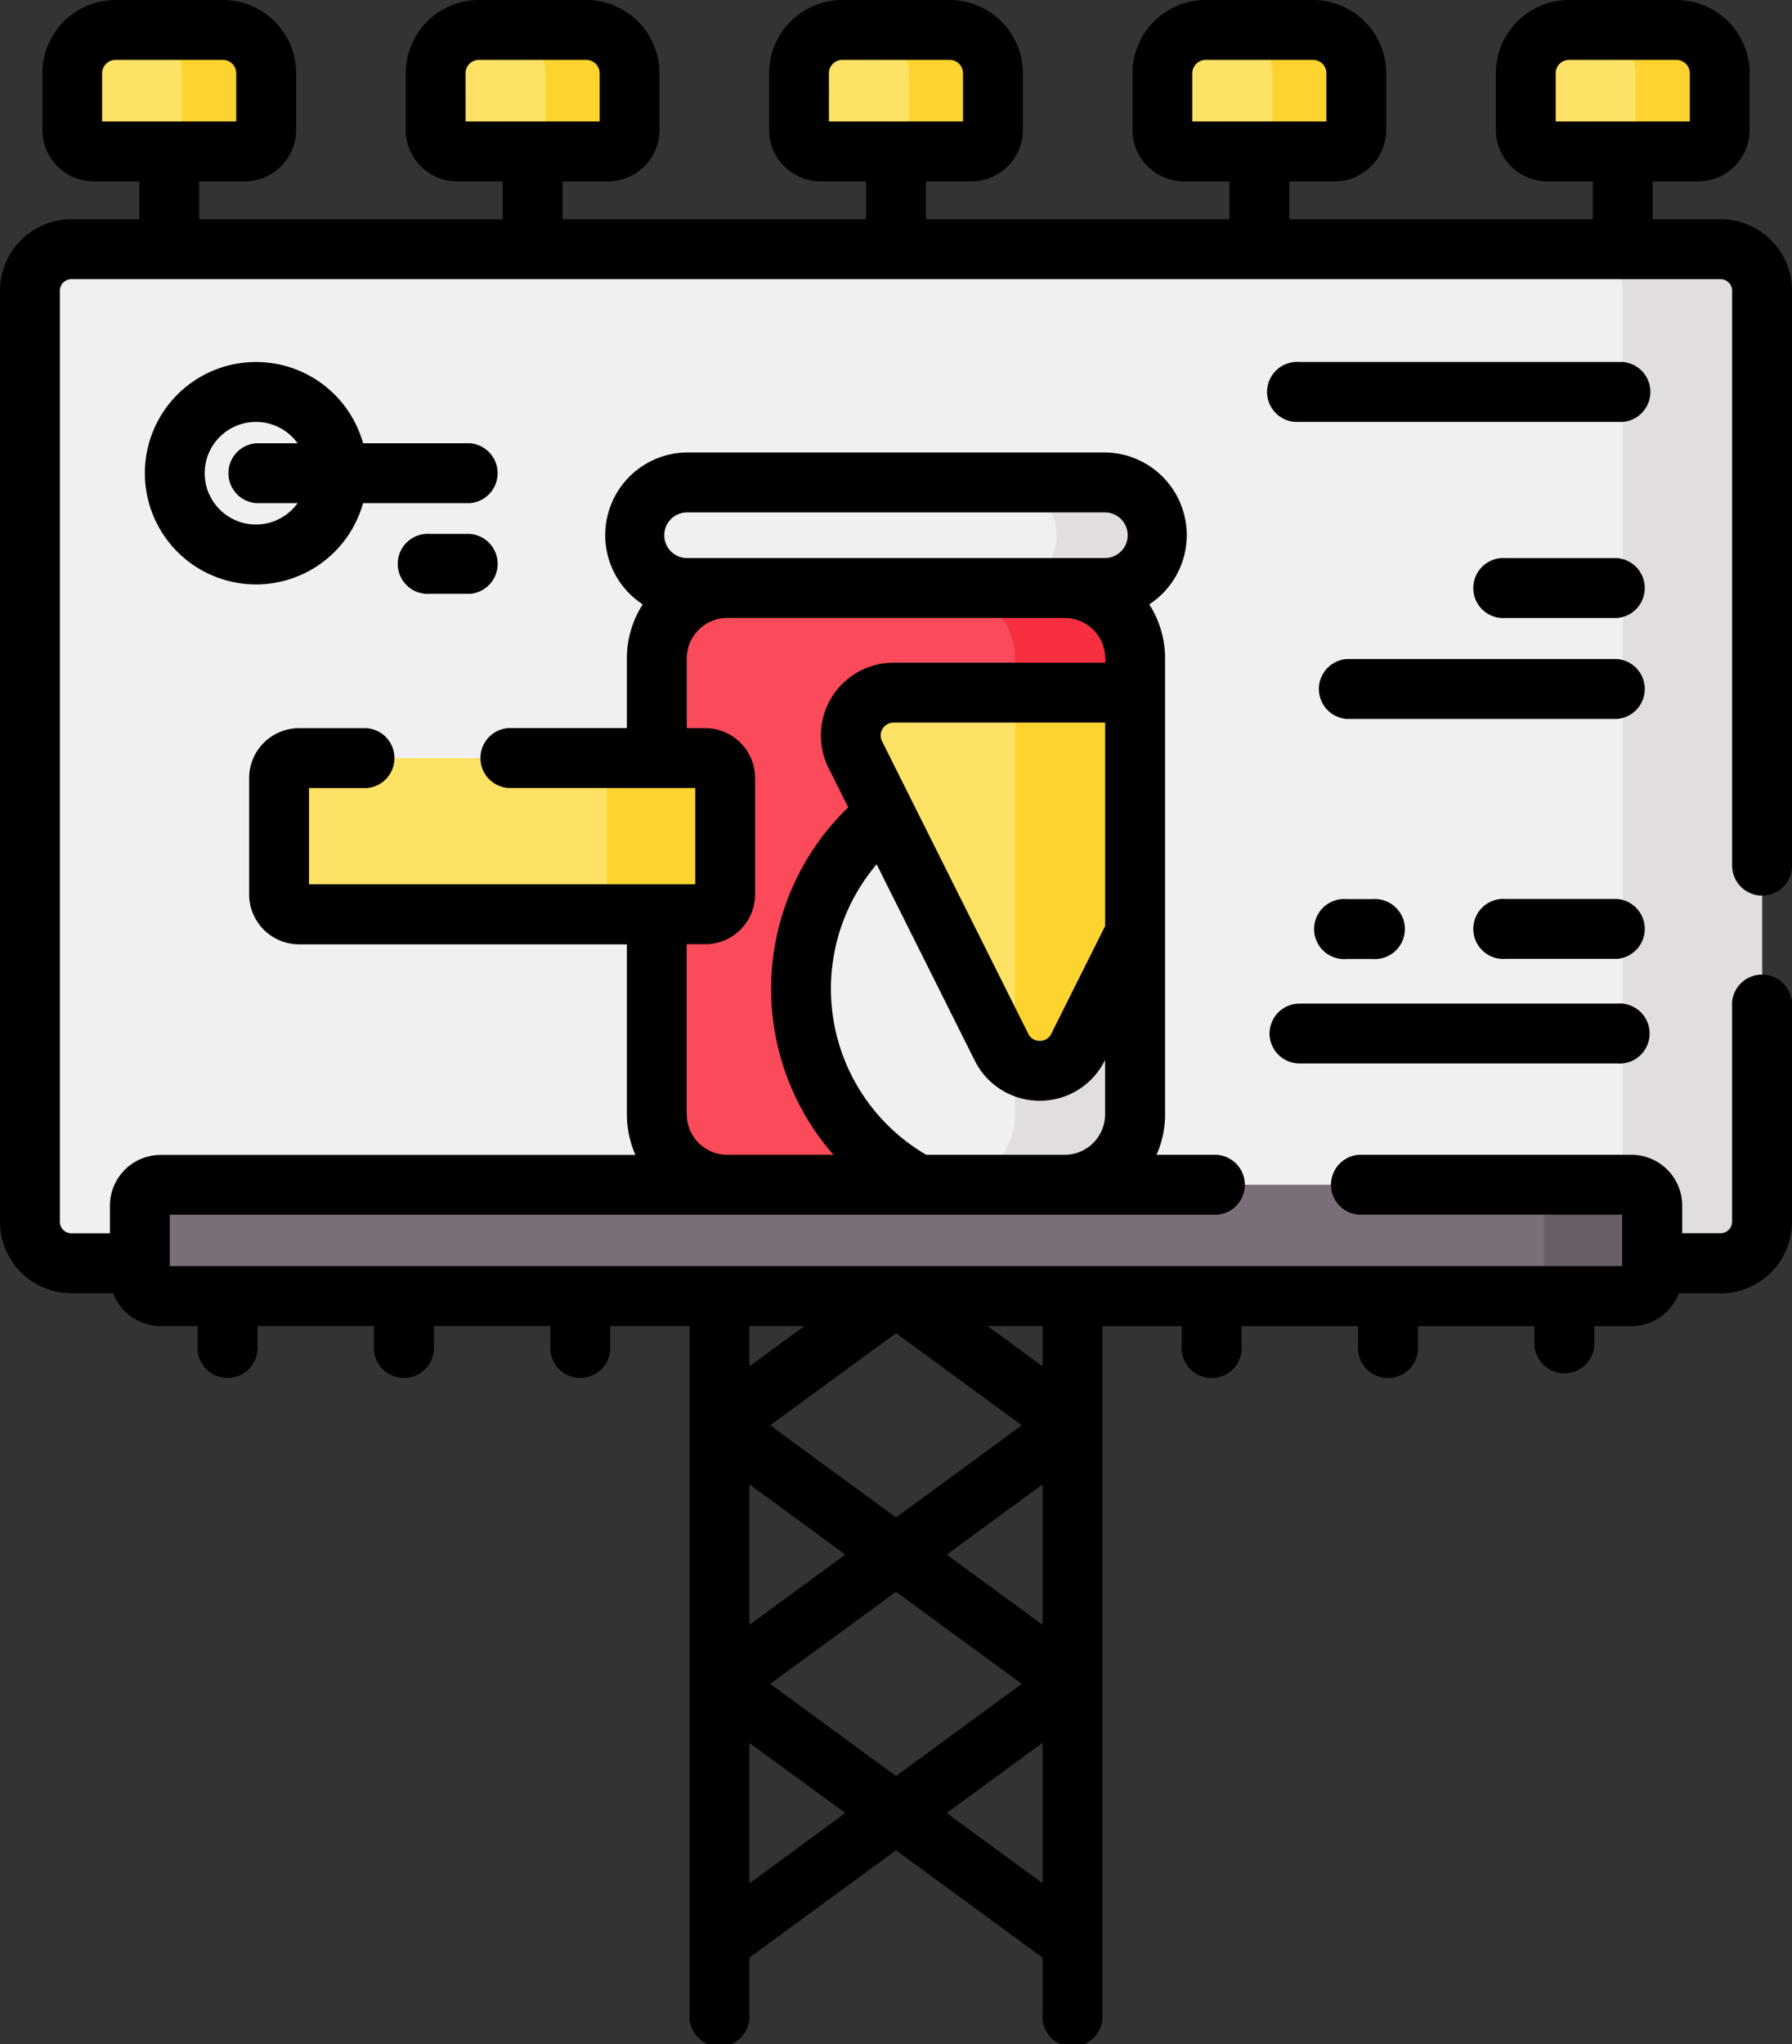 <svg xmlns="http://www.w3.org/2000/svg" width="65.666" height="74.865" viewBox="0 0 65.666 74.865">
  <rect x="0" y="0" width="65.666" height="74.865" fill="#333333" stroke="none"/>
  <g id="cartelera" transform="translate(-31.458)">
    <g id="Grupo_55594" data-name="Grupo 55594" transform="translate(32.555 1.096)">
      <g id="Grupo_55590" data-name="Grupo 55590">
        <g id="Grupo_55578" data-name="Grupo 55578" transform="translate(0 8.03)">
          <path id="Trazado_105410" data-name="Trazado 105410" d="M100.91,99.552H40.478a1.52,1.52,0,0,1-1.52-1.52v-34.1a1.52,1.52,0,0,1,1.52-1.52H100.91a1.52,1.52,0,0,1,1.52,1.52v34.1A1.52,1.52,0,0,1,100.91,99.552Z" transform="translate(-38.958 -62.416)" fill="#f2eff2"/>
          <path id="Trazado_105411" data-name="Trazado 105411" d="M434.358,63.936v34.1a1.519,1.519,0,0,1-1.52,1.52h-5.1a1.52,1.52,0,0,0,1.52-1.52v-34.1a1.521,1.521,0,0,0-1.52-1.52h5.1A1.52,1.52,0,0,1,434.358,63.936Z" transform="translate(-370.886 -62.416)" fill="#e1dde1"/>
        </g>
        <g id="Grupo_55589" data-name="Grupo 55589" transform="translate(1.551)">
          <g id="Grupo_55580" data-name="Grupo 55580">
            <g id="Grupo_55579" data-name="Grupo 55579">
              <path id="Trazado_105412" data-name="Trazado 105412" d="M55.88,11.95h-5.52a.794.794,0,0,1-.794-.794V9.088A1.588,1.588,0,0,1,51.155,7.5h3.932a1.588,1.588,0,0,1,1.588,1.588v2.069A.794.794,0,0,1,55.88,11.95Z" transform="translate(-49.567 -7.5)" fill="#fee265"/>
              <path id="Trazado_105413" data-name="Trazado 105413" d="M70.9,9.086v2.068a.794.794,0,0,1-.793.795H67.024a.8.8,0,0,0,.795-.795V9.086A1.588,1.588,0,0,0,66.23,7.5h3.083A1.588,1.588,0,0,1,70.9,9.086Z" transform="translate(-63.793 -7.498)" fill="#fdd330"/>
            </g>
          </g>
          <g id="Grupo_55582" data-name="Grupo 55582" transform="translate(13.316)">
            <g id="Grupo_55581" data-name="Grupo 55581">
              <path id="Trazado_105414" data-name="Trazado 105414" d="M146.945,11.95h-5.52a.794.794,0,0,1-.794-.794V9.088A1.588,1.588,0,0,1,142.219,7.5h3.932a1.588,1.588,0,0,1,1.588,1.588v2.069A.794.794,0,0,1,146.945,11.95Z" transform="translate(-140.631 -7.5)" fill="#fee265"/>
              <path id="Trazado_105415" data-name="Trazado 105415" d="M161.966,9.086v2.068a.794.794,0,0,1-.793.795H158.09a.8.8,0,0,0,.795-.795V9.086A1.588,1.588,0,0,0,157.3,7.5h3.083A1.588,1.588,0,0,1,161.966,9.086Z" transform="translate(-154.859 -7.498)" fill="#fdd330"/>
            </g>
          </g>
          <g id="Grupo_55584" data-name="Grupo 55584" transform="translate(26.631)">
            <g id="Grupo_55583" data-name="Grupo 55583">
              <path id="Trazado_105416" data-name="Trazado 105416" d="M238.009,11.95h-5.52a.794.794,0,0,1-.794-.794V9.088A1.588,1.588,0,0,1,233.283,7.5h3.932A1.588,1.588,0,0,1,238.8,9.088v2.069A.794.794,0,0,1,238.009,11.95Z" transform="translate(-231.695 -7.5)" fill="#fee265"/>
              <path id="Trazado_105417" data-name="Trazado 105417" d="M253.03,9.086v2.068a.794.794,0,0,1-.793.795h-3.083a.8.8,0,0,0,.795-.795V9.086A1.588,1.588,0,0,0,248.36,7.5h3.083A1.588,1.588,0,0,1,253.03,9.086Z" transform="translate(-245.923 -7.498)" fill="#fdd330"/>
            </g>
          </g>
          <g id="Grupo_55586" data-name="Grupo 55586" transform="translate(39.947)">
            <g id="Grupo_55585" data-name="Grupo 55585">
              <path id="Trazado_105418" data-name="Trazado 105418" d="M329.074,11.95h-5.52a.794.794,0,0,1-.794-.794V9.088A1.588,1.588,0,0,1,324.348,7.5h3.932a1.588,1.588,0,0,1,1.588,1.588v2.069A.794.794,0,0,1,329.074,11.95Z" transform="translate(-322.76 -7.5)" fill="#fee265"/>
              <path id="Trazado_105419" data-name="Trazado 105419" d="M344.1,9.086v2.068a.794.794,0,0,1-.793.795h-3.083a.8.8,0,0,0,.795-.795V9.086A1.588,1.588,0,0,0,339.425,7.5h3.083A1.588,1.588,0,0,1,344.1,9.086Z" transform="translate(-336.988 -7.498)" fill="#fdd330"/>
            </g>
          </g>
          <g id="Grupo_55588" data-name="Grupo 55588" transform="translate(53.262)">
            <g id="Grupo_55587" data-name="Grupo 55587">
              <path id="Trazado_105420" data-name="Trazado 105420" d="M420.138,11.95h-5.52a.794.794,0,0,1-.794-.794V9.088A1.588,1.588,0,0,1,415.412,7.5h3.932a1.588,1.588,0,0,1,1.588,1.588v2.069A.794.794,0,0,1,420.138,11.95Z" transform="translate(-413.824 -7.5)" fill="#fee265"/>
              <path id="Trazado_105421" data-name="Trazado 105421" d="M435.159,9.086v2.068a.794.794,0,0,1-.793.795h-3.083a.8.8,0,0,0,.795-.795V9.086A1.588,1.588,0,0,0,430.489,7.5h3.083A1.588,1.588,0,0,1,435.159,9.086Z" transform="translate(-428.052 -7.498)" fill="#fdd330"/>
            </g>
          </g>
        </g>
        <path id="Trazado_105422" data-name="Trazado 105422" d="M121.162,300.825h-53.9a.76.76,0,0,1-.76-.76v-2.556a.76.76,0,0,1,.76-.76h53.9a.76.76,0,0,1,.76.76v2.556a.76.76,0,0,1-.76.76Z" transform="translate(-62.477 -254.454)" fill="#7a6e79"/>
        <path id="Trazado_105423" data-name="Trazado 105423" d="M417.9,297.509v2.557a.759.759,0,0,1-.76.76h-3.966a.76.76,0,0,0,.76-.76v-2.557a.76.76,0,0,0-.76-.76h3.966A.759.759,0,0,1,417.9,297.509Z" transform="translate(-358.453 -254.454)" fill="#685e67"/>
      </g>
      <g id="Grupo_55591" data-name="Grupo 55591" transform="translate(22.177 16.573)">
        <path id="Trazado_105424" data-name="Trazado 105424" d="M213.587,149.854v16.7a2.58,2.58,0,0,1-2.579,2.579H198.64a2.58,2.58,0,0,1-2.581-2.579v-16.7a2.58,2.58,0,0,1,2.581-2.579h12.367a2.58,2.58,0,0,1,2.579,2.579Z" transform="translate(-195.264 -143.41)" fill="#fb4a59"/>
        <path id="Trazado_105425" data-name="Trazado 105425" d="M275.153,149.864v16.7a2.579,2.579,0,0,1-2.579,2.579h-4.4a2.579,2.579,0,0,0,2.579-2.579v-16.7a2.579,2.579,0,0,0-2.579-2.579h4.4A2.579,2.579,0,0,1,275.153,149.864Z" transform="translate(-256.83 -143.418)" fill="#f82f40"/>
        <path id="Trazado_105426" data-name="Trazado 105426" d="M244.451,193.244v11.6a2.58,2.58,0,0,1-2.579,2.579h-5.358a8.126,8.126,0,1,1,7.937-14.179Z" transform="translate(-226.128 -181.702)" fill="#f2eff2"/>
        <path id="Trazado_105427" data-name="Trazado 105427" d="M275.153,193.244v11.6a2.579,2.579,0,0,1-2.579,2.579h-4.4a2.579,2.579,0,0,0,2.579-2.579V192.131c.1,0,.192-.006.288-.006A8.087,8.087,0,0,1,275.153,193.244Z" transform="translate(-256.83 -181.702)" fill="#e1dde1"/>
        <path id="Trazado_105428" data-name="Trazado 105428" d="M207.808,124.712H192.554a1.932,1.932,0,0,1,0-3.865h15.254a1.932,1.932,0,0,1,0,3.865Z" transform="translate(-190.622 -120.846)" fill="#f2eff2"/>
        <path id="Trazado_105429" data-name="Trazado 105429" d="M288.641,122.775a1.935,1.935,0,0,1-1.933,1.933h-3.673a1.933,1.933,0,0,0,0-3.866h3.673A1.935,1.935,0,0,1,288.641,122.775Z" transform="translate(-269.522 -120.842)" fill="#e1dde1"/>
      </g>
      <g id="Grupo_55592" data-name="Grupo 55592" transform="translate(9.13 26.669)">
        <path id="Trazado_105430" data-name="Trazado 105430" d="M117.013,195.607H102.128a.731.731,0,0,1-.731-.731v-4.257a.731.731,0,0,1,.731-.731h14.885a.731.731,0,0,1,.731.731v4.257A.731.731,0,0,1,117.013,195.607Z" transform="translate(-101.397 -189.887)" fill="#fee265"/>
        <path id="Trazado_105431" data-name="Trazado 105431" d="M183.619,190.615v4.258a.731.731,0,0,1-.731.731h-4.334a.731.731,0,0,0,.731-.731v-4.258a.731.731,0,0,0-.731-.731h4.334A.731.731,0,0,1,183.619,190.615Z" transform="translate(-167.272 -189.884)" fill="#fdd330"/>
      </g>
      <g id="Grupo_55593" data-name="Grupo 55593" transform="translate(30.08 24.271)">
        <path id="Trazado_105432" data-name="Trazado 105432" d="M255.091,173.488v8.805L253,186.47a1.569,1.569,0,0,1-2.807,0l-5.356-10.711a1.569,1.569,0,0,1,1.4-2.271Z" transform="translate(-244.671 -173.488)" fill="#fee265"/>
      </g>
      <path id="Trazado_105433" data-name="Trazado 105433" d="M290.213,173.488v8.805l-2.088,4.176a1.572,1.572,0,0,1-2.316.578V173.488Z" transform="translate(-249.714 -149.217)" fill="#fdd330"/>
    </g>
    <g id="Grupo_55595" data-name="Grupo 55595" transform="translate(31.458 0)">
      <path id="Trazado_105434" data-name="Trazado 105434" d="M96.027,32.8a1.1,1.1,0,0,0,1.1-1.1V10.647A2.62,2.62,0,0,0,94.507,8.03H92.019V6.644h1.663a1.893,1.893,0,0,0,1.891-1.891V2.684A2.687,2.687,0,0,0,92.888,0H88.956a2.687,2.687,0,0,0-2.684,2.684V4.753a1.893,1.893,0,0,0,1.891,1.891h1.663V8.03H78.7V6.644h1.663a1.893,1.893,0,0,0,1.891-1.891V2.684A2.688,2.688,0,0,0,79.572,0H75.64a2.687,2.687,0,0,0-2.684,2.684V4.753a1.893,1.893,0,0,0,1.891,1.891H76.51V8.03H65.388V6.644h1.663a1.893,1.893,0,0,0,1.891-1.891V2.684A2.688,2.688,0,0,0,66.257,0H62.325A2.687,2.687,0,0,0,59.64,2.684V4.753a1.893,1.893,0,0,0,1.891,1.891h1.663V8.03H52.072V6.644h1.663a1.893,1.893,0,0,0,1.891-1.891V2.684A2.688,2.688,0,0,0,52.941,0H49.009a2.687,2.687,0,0,0-2.684,2.684V4.753a1.893,1.893,0,0,0,1.891,1.891h1.663V8.03H38.756V6.644h1.663A1.893,1.893,0,0,0,42.31,4.753V2.684A2.687,2.687,0,0,0,39.625,0H35.694a2.687,2.687,0,0,0-2.684,2.684V4.753A1.893,1.893,0,0,0,34.9,6.644h1.663V8.03H34.075a2.62,2.62,0,0,0-2.617,2.617v34.1a2.62,2.62,0,0,0,2.617,2.617h1.532a1.858,1.858,0,0,0,1.736,1.2H38.7v.714a1.1,1.1,0,1,0,2.193,0v-.714h4.27v.714a1.1,1.1,0,1,0,2.193,0v-.714h4.27v.714a1.1,1.1,0,1,0,2.193,0v-.714h2.907v25.2a1.1,1.1,0,1,0,2.193,0V71.695l5.371-3.931,5.371,3.931v2.074a1.1,1.1,0,1,0,2.193,0v-25.2h2.907v.714a1.1,1.1,0,1,0,2.193,0v-.714h4.27v.714a1.1,1.1,0,1,0,2.193,0v-.714h4.27v.714a1.1,1.1,0,0,0,2.193,0v-.714h1.357a1.858,1.858,0,0,0,1.736-1.2h1.532a2.62,2.62,0,0,0,2.617-2.617V36.881a1.1,1.1,0,1,0-2.193,0v7.862a.424.424,0,0,1-.423.423H93.1V44.151a1.859,1.859,0,0,0-1.857-1.857h-10a1.1,1.1,0,0,0,0,2.193H90.9v1.883H37.679V44.488H76.061a1.1,1.1,0,0,0,0-2.193H73.837a3.652,3.652,0,0,0,.314-1.483v-16.7a3.652,3.652,0,0,0-.58-1.978,3.027,3.027,0,0,0-1.654-5.563H56.664a3.027,3.027,0,0,0-1.654,5.563,3.653,3.653,0,0,0-.58,1.978v2.554H50.076a1.1,1.1,0,0,0,0,2.193h6.858v3.526H42.781V28.862H44.9a1.1,1.1,0,0,0,0-2.193H42.416A1.83,1.83,0,0,0,40.588,28.5v4.257a1.83,1.83,0,0,0,1.828,1.828H54.43v6.23a3.655,3.655,0,0,0,.314,1.483h-17.4a1.859,1.859,0,0,0-1.857,1.857v1.015H34.075a.424.424,0,0,1-.423-.423v-34.1a.424.424,0,0,1,.423-.423H94.507a.424.424,0,0,1,.423.423V31.705A1.1,1.1,0,0,0,96.027,32.8ZM88.465,2.684a.491.491,0,0,1,.491-.491h3.932a.491.491,0,0,1,.491.491V4.45H88.465Zm-13.316,0a.492.492,0,0,1,.491-.491h3.932a.491.491,0,0,1,.491.491V4.45H75.149Zm-13.316,0a.492.492,0,0,1,.491-.491h3.932a.491.491,0,0,1,.491.491V4.45H61.834Zm-13.316,0a.492.492,0,0,1,.491-.491h3.932a.491.491,0,0,1,.491.491V4.45H48.518Zm-13.316,0a.492.492,0,0,1,.491-.491h3.932a.491.491,0,0,1,.491.491V4.45H35.2ZM69.662,59.508l-3.514-2.572,3.514-2.572Zm-5.371,5.537L59.68,61.67l4.611-3.375L68.9,61.67ZM58.92,54.363l3.514,2.572L58.92,59.508Zm5.371,1.213L59.68,52.2l4.611-3.375L68.9,52.2ZM58.92,50.04V48.564h2.016Zm0,13.792L62.434,66.4,58.92,68.977ZM66.147,66.4l3.514-2.572v5.145ZM69.662,50.04l-2.016-1.476h2.016ZM65.4,42.294a7.038,7.038,0,0,1-1.818-10.639l3.593,7.184a2.651,2.651,0,0,0,2.383,1.474h0a2.653,2.653,0,0,0,2.385-1.474l.011-.021v1.993a1.485,1.485,0,0,1-1.483,1.483H65.4Zm-1.62-15.146a.472.472,0,0,1,.423-.684h7.751v7.45l-1.972,3.944a.455.455,0,0,1-.424.262h0a.454.454,0,0,1-.422-.261Zm-7.12-8.381H71.917a.836.836,0,1,1,0,1.671H56.664a.836.836,0,1,1,0-1.671Zm-.04,22.044v-6.23H57.3a1.83,1.83,0,0,0,1.828-1.828V28.5A1.83,1.83,0,0,0,57.3,26.669h-.677V24.115a1.485,1.485,0,0,1,1.483-1.483H70.475a1.485,1.485,0,0,1,1.483,1.483v.156H64.206a2.665,2.665,0,0,0-2.385,3.858l.72,1.439A9.23,9.23,0,0,0,62,42.294H58.107A1.484,1.484,0,0,1,56.624,40.811Z" transform="translate(-31.458 0)"/>
      <path id="Trazado_105435" data-name="Trazado 105435" d="M79.686,93.645H75.769a4.073,4.073,0,1,0,0,2.193h3.918a1.1,1.1,0,0,0,0-2.193Zm-7.839,2.976a1.879,1.879,0,1,1,1.523-2.976H71.848a1.1,1.1,0,0,0,0,2.193H73.37A1.876,1.876,0,0,1,71.848,96.621Z" transform="translate(-62.465 -77.411)"/>
      <path id="Trazado_105436" data-name="Trazado 105436" d="M134.3,133.735h-1.462a1.1,1.1,0,1,0,0,2.193H134.3a1.1,1.1,0,0,0,0-2.193Z" transform="translate(-117.076 -114.18)"/>
      <path id="Trazado_105437" data-name="Trazado 105437" d="M406.473,225.164H402.39a1.1,1.1,0,1,0,0,2.193h4.083a1.1,1.1,0,0,0,0-2.193Z" transform="translate(-347.215 -192.24)"/>
      <path id="Trazado_105438" data-name="Trazado 105438" d="M349.613,252.432a1.1,1.1,0,0,0,1.1,1.1h11.64a1.1,1.1,0,1,0,0-2.193H350.71A1.1,1.1,0,0,0,349.613,252.432Z" transform="translate(-303.092 -214.584)"/>
      <path id="Trazado_105439" data-name="Trazado 105439" d="M372.415,165.068H362.5a1.1,1.1,0,0,0,0,2.193h9.916a1.1,1.1,0,0,0,0-2.193Z" transform="translate(-313.158 -140.931)"/>
      <path id="Trazado_105440" data-name="Trazado 105440" d="M406.473,139.785H402.39a1.1,1.1,0,1,0,0,2.193h4.083a1.1,1.1,0,0,0,0-2.193Z" transform="translate(-347.215 -119.345)"/>
      <path id="Trazado_105441" data-name="Trazado 105441" d="M362.556,90.669H350.71a1.1,1.1,0,1,0,0,2.193h11.846a1.1,1.1,0,0,0,0-2.193Z" transform="translate(-303.092 -77.411)"/>
      <path id="Trazado_105442" data-name="Trazado 105442" d="M363.449,227.388a1.1,1.1,0,1,0,0-2.193h-.95a1.1,1.1,0,1,0,0,2.193Z" transform="translate(-313.157 -192.266)"/>
    </g>
  </g>
</svg>
